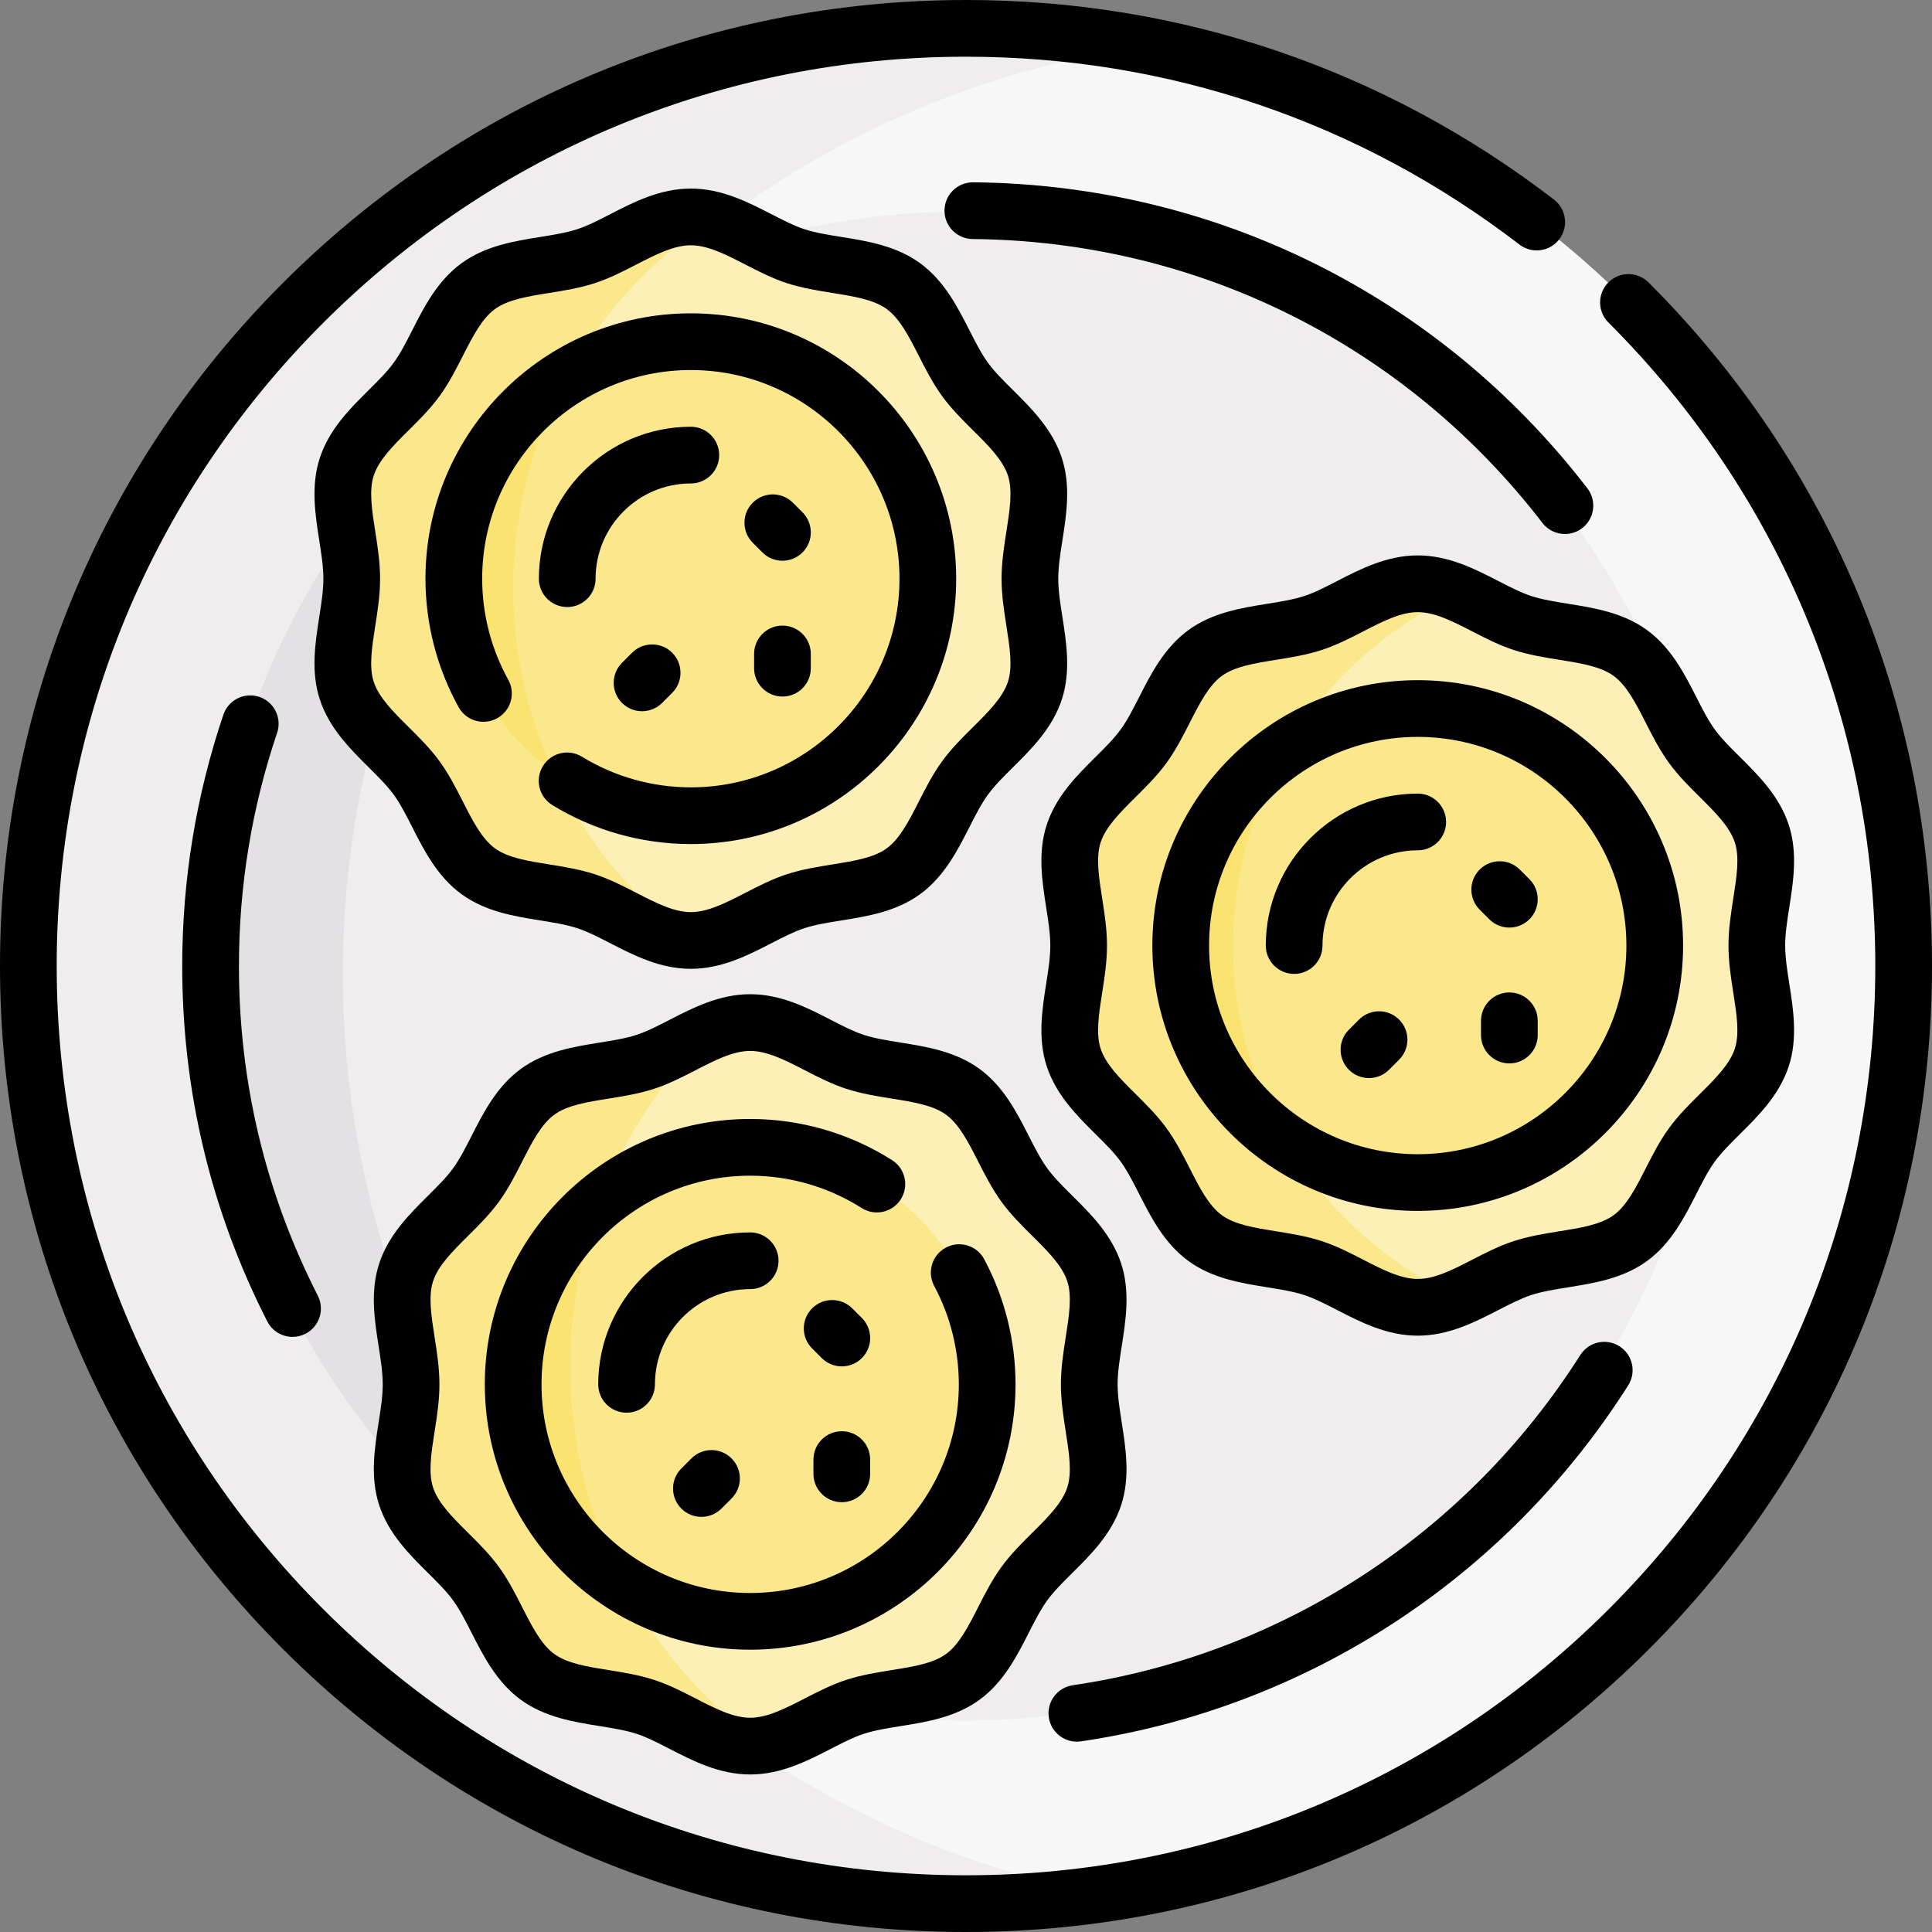 <svg id="Capa_1" enable-background="new 0 0 511.022 511.022" height="512" viewBox="0 0 511.022 511.022" width="512" xmlns="http://www.w3.org/2000/svg"><rect x="0" y="0" width="511.022" height="511.022" fill="#808080" stroke="none"/><g><g><circle cx="255.511" cy="255.511" fill="#f8f7f8" r="248.011"/><path d="m90.677 257.601c0-124.952 92.397-228.324 212.598-245.506-15.462-3.017-31.419-4.595-47.764-4.595-136.973 0-248.011 111.039-248.011 248.011s111.038 248.011 248.011 248.011c12.021 0 23.797-.849 35.362-2.502-114.11-22.27-200.196-122.791-200.196-243.419z" fill="#efedee"/><circle cx="254.811" cy="255.511" fill="#efedee" r="199.576"/><path d="m172.195 73.791c-68.994 31.417-116.96 100.965-116.96 181.72 0 77.198 43.835 144.152 107.969 177.346-44.811-44.874-72.527-106.826-72.527-175.257 0-72.892 31.453-138.432 81.518-183.809z" fill="#e4e1e5"/><g><g><path d="m182.726 248.757c-9.991 0-18.689-7.442-27.712-10.38-9.341-3.042-20.731-2.253-28.513-7.922-7.856-5.723-10.591-16.84-16.314-24.696-5.669-7.782-15.434-13.781-18.476-23.122-2.938-9.023 1.325-19.579 1.325-29.57s-4.264-20.547-1.325-29.57c3.042-9.341 12.808-15.34 18.477-23.122 5.723-7.856 8.458-18.973 16.314-24.696 7.782-5.669 19.172-4.88 28.513-7.922 9.023-2.938 17.721-10.38 27.712-10.38s18.689 7.442 27.712 10.38c9.341 3.042 20.731 2.253 28.513 7.922 7.856 5.723 10.591 16.84 16.314 24.696 5.669 7.782 15.434 13.781 18.476 23.122 2.938 9.023-1.325 19.579-1.325 29.57s4.264 20.547 1.325 29.57c-3.042 9.341-12.808 15.34-18.477 23.122-5.723 7.856-8.458 18.973-16.314 24.696-7.782 5.669-19.172 4.88-28.513 7.922-9.024 2.939-17.722 10.38-27.712 10.38z" fill="#fcf0b6"/><path d="m135.733 155.474c0-40.725 20.939-76.56 52.61-97.365-1.825-.46-3.709-.732-5.617-.732-9.991 0-18.689 7.441-27.712 10.38-9.341 3.042-20.731 2.253-28.513 7.922-7.856 5.723-10.591 16.84-16.314 24.696-5.669 7.782-15.435 13.781-18.477 23.122-2.938 9.023 1.325 19.579 1.325 29.57s-4.264 20.546-1.325 29.57c3.042 9.341 12.807 15.34 18.476 23.122 5.723 7.856 8.458 18.974 16.314 24.697 7.782 5.669 19.172 4.88 28.513 7.922 8.947 2.913 17.591 10.254 27.475 10.378-28.374-21.231-46.755-55.117-46.755-93.282z" fill="#fbe88c"/><circle cx="182.725" cy="153.067" fill="#fbe88c" r="62.69"/><path d="m146.366 204.12c-6.819-14.804-10.633-31.278-10.633-48.646 0-20.256 5.178-39.299 14.276-55.888-17.978 11.021-29.974 30.848-29.974 53.48 0 21.064 10.399 39.687 26.331 51.054z" fill="#fbe372"/><path d="m374.996 345.792c-9.991 0-18.689-7.442-27.712-10.38-9.341-3.042-20.731-2.253-28.513-7.922-7.856-5.723-10.591-16.84-16.314-24.696-5.669-7.782-15.434-13.781-18.476-23.122-2.938-9.023 1.325-19.579 1.325-29.57s-4.264-20.547-1.325-29.57c3.042-9.341 12.808-15.34 18.477-23.122 5.723-7.856 8.458-18.973 16.314-24.696 7.782-5.669 19.172-4.88 28.513-7.922 9.023-2.938 17.721-10.38 27.712-10.38s18.689 7.442 27.712 10.38c9.341 3.042 20.731 2.253 28.513 7.922 7.856 5.723 10.591 16.84 16.314 24.696 5.669 7.782 15.434 13.781 18.476 23.122 2.938 9.023-1.325 19.579-1.325 29.57s4.264 20.547 1.325 29.57c-3.042 9.341-12.808 15.34-18.477 23.122-5.723 7.856-8.458 18.973-16.314 24.696-7.782 5.669-19.172 4.88-28.513 7.922-9.023 2.938-17.721 10.38-27.712 10.38z" fill="#fcf0b6"/><path d="m326.164 250.151c0-41.353 24.503-76.986 59.785-93.16-3.525-1.503-7.141-2.58-10.953-2.58-9.991 0-18.689 7.441-27.712 10.38-9.341 3.042-20.731 2.253-28.513 7.922-7.856 5.723-10.591 16.84-16.314 24.696-5.669 7.782-15.435 13.781-18.477 23.122-2.938 9.023 1.325 19.579 1.325 29.57s-4.264 20.546-1.325 29.57c3.042 9.341 12.807 15.34 18.476 23.122 5.723 7.856 8.458 18.974 16.314 24.697 7.782 5.669 19.172 4.88 28.513 7.922 9.023 2.938 17.721 10.38 27.712 10.38 3.772 0 7.374-1.067 10.865-2.545-35.223-16.198-59.696-51.786-59.696-93.096z" fill="#fbe88c"/><circle cx="374.996" cy="250.101" fill="#fbe88c" r="62.69"/><path d="m312.305 250.101c0 21.89 11.227 41.149 28.228 52.361-9.121-15.311-14.37-33.196-14.37-52.312 0-19.173 5.275-37.113 14.442-52.457-17.041 11.206-28.3 30.488-28.3 52.408z" fill="#fbe372"/><path d="m198.423 461.855c-9.991 0-18.689-7.441-27.712-10.38-9.341-3.042-20.731-2.253-28.513-7.922-7.856-5.723-10.591-16.84-16.314-24.697-5.669-7.782-15.434-13.781-18.476-23.122-2.938-9.023 1.325-19.579 1.325-29.57s-4.264-20.547-1.325-29.57c3.042-9.341 12.808-15.34 18.477-23.122 5.723-7.856 8.458-18.973 16.314-24.696 7.782-5.669 19.172-4.88 28.513-7.922 9.023-2.938 17.721-10.38 27.712-10.38s18.689 7.442 27.712 10.38c9.341 3.042 20.731 2.253 28.513 7.922 7.856 5.723 10.591 16.84 16.314 24.696 5.669 7.782 15.434 13.781 18.476 23.122 2.938 9.023-1.325 19.579-1.325 29.57s4.264 20.547 1.325 29.57c-3.042 9.341-12.808 15.34-18.477 23.122-5.723 7.856-8.458 18.973-16.314 24.696-7.782 5.669-19.172 4.88-28.513 7.922-9.023 2.94-17.721 10.381-27.712 10.381z" fill="#fcf0b6"/><path d="m150.812 361.415c0-34.725 14.292-66.126 37.297-88.63-5.947 2.438-11.61 6.185-17.397 8.07-9.341 3.042-20.731 2.253-28.513 7.922-7.856 5.723-10.591 16.84-16.314 24.696-5.669 7.782-15.435 13.781-18.477 23.122-2.938 9.023 1.325 19.579 1.325 29.57s-4.264 20.546-1.325 29.57c3.042 9.341 12.808 15.34 18.476 23.122 5.723 7.856 8.458 18.974 16.314 24.697 7.782 5.669 19.172 4.88 28.513 7.922 9.023 2.938 17.721 10.38 27.712 10.38 1.122 0 2.236-.096 3.328-.266-30.869-22.548-50.939-59.021-50.939-100.175z" fill="#fbe88c"/><circle cx="198.423" cy="366.165" fill="#fbe88c" r="62.69"/><path d="m135.733 366.165c0 22.39 11.746 42.025 29.403 53.114-9.139-17.275-14.324-36.963-14.324-57.864 0-15.425 2.826-30.191 7.977-43.815-14.07 11.495-23.056 28.978-23.056 48.565z" fill="#fbe372"/></g></g></g><g><path d="m97.505 202.946c2.511 2.491 4.883 4.846 6.62 7.229 1.773 2.435 3.308 5.451 4.932 8.644 3.11 6.113 6.636 13.042 13.027 17.699 6.345 4.621 14.01 5.85 20.773 6.934 3.559.57 6.921 1.108 9.834 2.058 2.725.887 5.643 2.39 8.732 3.98 6.161 3.172 13.146 6.768 21.302 6.768s15.141-3.596 21.302-6.768c3.09-1.591 6.008-3.094 8.732-3.98 2.913-.949 6.274-1.488 9.834-2.058 6.763-1.084 14.428-2.312 20.772-6.934 6.392-4.656 9.917-11.585 13.027-17.698 1.624-3.193 3.159-6.209 4.933-8.645 1.737-2.384 4.108-4.737 6.619-7.229 4.896-4.858 10.445-10.366 12.928-17.987 2.393-7.349 1.199-14.968.146-21.689-.567-3.621-1.104-7.041-1.104-10.203s.536-6.582 1.104-10.203c1.053-6.722 2.246-14.341-.146-21.688-2.482-7.622-8.031-13.129-12.927-17.987-2.511-2.491-4.883-4.846-6.62-7.229-1.773-2.435-3.308-5.451-4.932-8.644-3.11-6.113-6.636-13.042-13.027-17.699-6.345-4.621-14.01-5.85-20.773-6.934-3.559-.57-6.921-1.108-9.834-2.058-2.725-.887-5.643-2.39-8.732-3.98-6.161-3.172-13.146-6.768-21.302-6.768s-15.141 3.596-21.302 6.768c-3.09 1.591-6.008 3.094-8.732 3.98-2.913.949-6.274 1.488-9.834 2.058-6.763 1.084-14.428 2.312-20.772 6.934-6.392 4.656-9.917 11.585-13.027 17.698-1.624 3.193-3.159 6.209-4.933 8.645-1.737 2.384-4.108 4.737-6.619 7.229-4.896 4.858-10.445 10.366-12.928 17.987-2.393 7.349-1.199 14.968-.146 21.689.567 3.621 1.104 7.041 1.104 10.203s-.536 6.582-1.104 10.203c-1.053 6.722-2.246 14.341.146 21.688 2.483 7.622 8.031 13.128 12.927 17.987zm1.746-62.404c-.869-5.549-1.69-10.79-.409-14.723 1.358-4.173 5.182-7.968 9.23-11.984 2.818-2.798 5.733-5.69 8.176-9.044 2.478-3.4 4.359-7.099 6.179-10.675 2.574-5.059 5.005-9.837 8.49-12.375 3.438-2.504 8.721-3.351 14.314-4.247 3.971-.637 8.077-1.294 12.104-2.605 3.872-1.262 7.473-3.115 10.954-4.907 5.099-2.625 9.914-5.104 14.436-5.104s9.337 2.479 14.436 5.104c3.481 1.792 7.082 3.646 10.954 4.907 4.027 1.312 8.134 1.969 12.105 2.605 5.594.896 10.877 1.743 14.314 4.246 3.485 2.54 5.916 7.317 8.489 12.377 1.819 3.575 3.701 7.273 6.178 10.674 2.443 3.354 5.358 6.247 8.178 9.045 4.048 4.017 7.871 7.811 9.23 11.984 1.28 3.932.459 9.173-.41 14.722-.632 4.029-1.284 8.196-1.284 12.525s.652 8.496 1.284 12.525c.869 5.549 1.69 10.79.409 14.723-1.358 4.173-5.182 7.968-9.23 11.984-2.818 2.798-5.733 5.69-8.176 9.044-2.478 3.4-4.359 7.099-6.179 10.675-2.574 5.059-5.005 9.837-8.49 12.375-3.438 2.504-8.721 3.351-14.314 4.247-3.971.637-8.077 1.294-12.104 2.605-3.872 1.262-7.473 3.115-10.954 4.907-5.099 2.625-9.914 5.104-14.436 5.104s-9.337-2.479-14.436-5.104c-3.481-1.792-7.082-3.646-10.954-4.907-4.027-1.312-8.134-1.969-12.105-2.605-5.594-.896-10.877-1.743-14.314-4.246-3.485-2.54-5.916-7.317-8.489-12.377-1.819-3.575-3.701-7.273-6.178-10.674-2.443-3.354-5.358-6.247-8.178-9.045-4.048-4.017-7.871-7.811-9.23-11.984-1.28-3.932-.459-9.173.41-14.722.632-4.029 1.284-8.196 1.284-12.525s-.652-8.496-1.284-12.525z"/><path d="m131.512 189.982c3.622-2.009 4.93-6.574 2.921-10.196-4.513-8.136-6.897-17.375-6.897-26.719 0-30.432 24.759-55.19 55.19-55.19s55.189 24.759 55.189 55.19-24.758 55.19-55.189 55.19c-10.194 0-20.155-2.804-28.805-8.109-3.529-2.164-8.148-1.06-10.314 2.473-2.165 3.53-1.059 8.148 2.473 10.314 11.01 6.753 23.683 10.322 36.646 10.322 38.702 0 70.189-31.487 70.189-70.19s-31.487-70.19-70.189-70.19c-38.703 0-70.19 31.487-70.19 70.19 0 11.883 3.036 23.639 8.78 33.994 2.008 3.622 6.573 4.932 10.196 2.921z"/><path d="m190.226 120.376c0-4.143-3.357-7.5-7.5-7.5-22.161 0-40.19 18.029-40.19 40.19 0 4.143 3.357 7.5 7.5 7.5s7.5-3.357 7.5-7.5c0-13.89 11.301-25.19 25.19-25.19 4.142 0 7.5-3.357 7.5-7.5z"/><path d="m212.266 135.513-2.549-2.549c-2.93-2.928-7.678-2.928-10.607 0-2.929 2.93-2.929 7.678 0 10.607l2.549 2.549c1.465 1.464 3.385 2.196 5.304 2.196s3.839-.732 5.304-2.196c2.927-2.929 2.927-7.677-.001-10.607z"/><path d="m206.962 165.473c-4.143 0-7.5 3.357-7.5 7.5v3.768c0 4.143 3.357 7.5 7.5 7.5s7.5-3.357 7.5-7.5v-3.768c0-4.142-3.358-7.5-7.5-7.5z"/><path d="m167.189 172.652-2.668 2.668c-2.929 2.93-2.929 7.678 0 10.607 1.465 1.464 3.385 2.196 5.304 2.196s3.839-.732 5.304-2.196l2.668-2.668c2.929-2.93 2.929-7.678 0-10.607-2.93-2.928-7.678-2.928-10.608 0z"/><path d="m473.144 218.209c-2.482-7.622-8.031-13.129-12.927-17.987-2.511-2.491-4.883-4.846-6.62-7.229-1.773-2.435-3.308-5.451-4.932-8.644-3.11-6.113-6.636-13.042-13.027-17.699-6.345-4.621-14.01-5.85-20.773-6.934-3.559-.57-6.921-1.108-9.834-2.058-2.725-.887-5.643-2.39-8.732-3.98-6.161-3.172-13.146-6.768-21.302-6.768s-15.141 3.596-21.302 6.768c-3.09 1.591-6.008 3.094-8.732 3.98-2.913.949-6.274 1.488-9.834 2.058-6.763 1.084-14.428 2.312-20.772 6.934-6.392 4.656-9.917 11.585-13.027 17.698-1.624 3.193-3.159 6.209-4.934 8.645-1.736 2.385-4.108 4.738-6.619 7.23-4.896 4.857-10.444 10.364-12.927 17.985-2.393 7.349-1.199 14.968-.146 21.689.567 3.621 1.104 7.041 1.104 10.203s-.536 6.582-1.104 10.203c-1.053 6.722-2.246 14.341.146 21.688 2.482 7.622 8.031 13.129 12.927 17.987 2.511 2.491 4.883 4.846 6.62 7.229 1.773 2.435 3.308 5.451 4.932 8.644 3.11 6.113 6.636 13.042 13.027 17.699 6.345 4.621 14.01 5.85 20.773 6.934 3.559.57 6.921 1.108 9.834 2.058 2.725.887 5.643 2.39 8.732 3.98 6.161 3.172 13.146 6.768 21.302 6.768s15.141-3.596 21.302-6.768c3.09-1.591 6.008-3.094 8.732-3.98 2.913-.949 6.274-1.488 9.834-2.058 6.763-1.084 14.428-2.312 20.772-6.934 6.392-4.656 9.917-11.585 13.027-17.698 1.624-3.193 3.159-6.209 4.933-8.645 1.737-2.384 4.108-4.737 6.619-7.229 4.896-4.858 10.445-10.366 12.928-17.987 2.393-7.349 1.199-14.968.146-21.689-.567-3.621-1.104-7.041-1.104-10.203s.536-6.582 1.104-10.203c1.053-6.72 2.246-14.339-.146-21.687zm-14.673 44.417c.869 5.549 1.69 10.79.409 14.723-1.358 4.173-5.182 7.968-9.23 11.984-2.818 2.798-5.733 5.69-8.176 9.044-2.478 3.4-4.359 7.099-6.179 10.675-2.574 5.059-5.005 9.837-8.49 12.375-3.438 2.504-8.721 3.351-14.314 4.247-3.971.637-8.077 1.294-12.104 2.605-3.872 1.262-7.473 3.115-10.954 4.907-5.099 2.625-9.914 5.104-14.436 5.104s-9.337-2.479-14.436-5.104c-3.481-1.792-7.082-3.646-10.954-4.907-4.027-1.312-8.134-1.969-12.105-2.605-5.594-.896-10.877-1.743-14.314-4.246-3.485-2.54-5.916-7.317-8.489-12.377-1.819-3.575-3.701-7.273-6.178-10.674-2.443-3.354-5.358-6.247-8.178-9.045-4.048-4.017-7.871-7.811-9.23-11.984-1.28-3.932-.459-9.173.41-14.722.632-4.029 1.284-8.196 1.284-12.525s-.652-8.496-1.284-12.525c-.869-5.549-1.69-10.79-.409-14.723 1.358-4.173 5.182-7.967 9.229-11.983 2.819-2.798 5.735-5.69 8.178-9.045 2.478-3.4 4.359-7.099 6.179-10.675 2.574-5.059 5.005-9.837 8.49-12.375 3.438-2.504 8.721-3.351 14.314-4.247 3.971-.637 8.077-1.294 12.104-2.605 3.872-1.262 7.473-3.115 10.954-4.907 5.099-2.625 9.914-5.104 14.436-5.104s9.337 2.479 14.436 5.104c3.481 1.792 7.082 3.646 10.954 4.907 4.027 1.312 8.134 1.969 12.105 2.605 5.594.896 10.877 1.743 14.314 4.246 3.485 2.54 5.916 7.317 8.489 12.377 1.819 3.575 3.701 7.273 6.178 10.674 2.443 3.354 5.358 6.247 8.178 9.045 4.048 4.017 7.871 7.811 9.23 11.984 1.28 3.932.459 9.173-.41 14.722-.632 4.029-1.284 8.196-1.284 12.525s.651 8.496 1.283 12.525z"/><path d="m374.996 179.911c-38.703 0-70.19 31.487-70.19 70.19s31.487 70.19 70.19 70.19 70.19-31.487 70.19-70.19-31.487-70.19-70.19-70.19zm0 125.381c-30.432 0-55.19-24.759-55.19-55.19s24.759-55.19 55.19-55.19 55.19 24.759 55.19 55.19-24.758 55.19-55.19 55.19z"/><path d="m374.996 209.911c-22.161 0-40.19 18.029-40.19 40.19 0 4.143 3.357 7.5 7.5 7.5s7.5-3.357 7.5-7.5c0-13.89 11.301-25.19 25.19-25.19 4.143 0 7.5-3.357 7.5-7.5s-3.357-7.5-7.5-7.5z"/><path d="m401.987 229.999c-2.93-2.928-7.678-2.928-10.607 0-2.929 2.93-2.929 7.678 0 10.607l2.549 2.549c1.465 1.464 3.385 2.196 5.304 2.196s3.839-.732 5.304-2.196c2.929-2.93 2.929-7.678 0-10.607z"/><path d="m399.232 262.507c-4.143 0-7.5 3.357-7.5 7.5v3.768c0 4.143 3.357 7.5 7.5 7.5s7.5-3.357 7.5-7.5v-3.768c0-4.142-3.357-7.5-7.5-7.5z"/><path d="m359.46 269.686-2.668 2.668c-2.929 2.93-2.929 7.678 0 10.607 1.465 1.464 3.385 2.196 5.304 2.196s3.839-.732 5.304-2.196l2.668-2.668c2.929-2.93 2.929-7.678 0-10.607-2.93-2.928-7.678-2.928-10.608 0z"/><path d="m100.276 398.055c2.481 7.623 8.03 13.13 12.927 17.988 2.511 2.492 4.882 4.846 6.619 7.23 1.774 2.435 3.309 5.451 4.934 8.645 3.11 6.112 6.635 13.041 13.026 17.696 6.344 4.622 14.01 5.851 20.772 6.935 3.56.569 6.921 1.108 9.834 2.058 2.725.887 5.643 2.39 8.732 3.98 6.162 3.172 13.146 6.768 21.303 6.768s15.14-3.596 21.302-6.768c3.09-1.591 6.008-3.094 8.732-3.98 2.913-.949 6.274-1.488 9.834-2.058 6.763-1.084 14.428-2.312 20.772-6.935 6.392-4.655 9.917-11.585 13.027-17.698 1.624-3.192 3.159-6.209 4.932-8.644 1.737-2.384 4.108-4.737 6.62-7.229 4.896-4.858 10.445-10.366 12.928-17.987 2.393-7.349 1.199-14.968.146-21.689-.567-3.621-1.104-7.041-1.104-10.203s.536-6.582 1.104-10.203c1.053-6.722 2.246-14.341-.146-21.688-2.482-7.622-8.031-13.129-12.927-17.987-2.511-2.491-4.883-4.846-6.62-7.229-1.773-2.435-3.308-5.451-4.933-8.645-3.11-6.112-6.635-13.041-13.026-17.698-6.345-4.621-14.01-5.85-20.773-6.934-3.559-.57-6.921-1.108-9.834-2.058-2.725-.887-5.643-2.39-8.732-3.98-6.162-3.172-13.146-6.768-21.302-6.768-8.157 0-15.141 3.596-21.303 6.769-3.09 1.591-6.008 3.093-8.731 3.979-2.913.949-6.275 1.487-9.834 2.058-6.763 1.084-14.429 2.312-20.772 6.934-6.393 4.656-9.918 11.586-13.028 17.699-1.624 3.193-3.159 6.209-4.932 8.644-1.737 2.384-4.108 4.737-6.619 7.229-4.896 4.858-10.445 10.366-12.928 17.987-2.393 7.349-1.199 14.968-.146 21.689.567 3.621 1.104 7.041 1.104 10.203s-.536 6.582-1.104 10.203c-1.053 6.721-2.246 14.34.146 21.687zm14.673-44.416c-.869-5.549-1.69-10.79-.409-14.723 1.358-4.173 5.182-7.968 9.23-11.984 2.818-2.798 5.733-5.69 8.177-9.044 2.477-3.4 4.357-7.098 6.177-10.673 2.574-5.06 5.006-9.838 8.491-12.378 3.437-2.504 8.721-3.35 14.313-4.246 3.972-.637 8.078-1.294 12.105-2.606 3.872-1.261 7.472-3.114 10.953-4.906 5.099-2.625 9.914-5.104 14.437-5.104 4.521 0 9.337 2.479 14.436 5.104 3.481 1.792 7.082 3.646 10.954 4.907 4.027 1.312 8.134 1.969 12.105 2.605 5.594.896 10.877 1.743 14.313 4.246 3.485 2.539 5.916 7.317 8.49 12.376 1.819 3.576 3.701 7.274 6.178 10.675 2.443 3.354 5.358 6.247 8.178 9.045 4.048 4.017 7.871 7.811 9.23 11.984 1.28 3.932.459 9.173-.41 14.722-.632 4.029-1.284 8.196-1.284 12.525s.652 8.496 1.284 12.525c.869 5.549 1.69 10.79.409 14.723-1.358 4.173-5.183 7.968-9.23 11.984-2.819 2.798-5.734 5.69-8.178 9.044-2.477 3.4-4.357 7.099-6.177 10.674-2.574 5.06-5.006 9.838-8.49 12.376-3.438 2.504-8.721 3.351-14.314 4.247-3.971.637-8.077 1.294-12.104 2.605-3.872 1.262-7.473 3.115-10.954 4.907-5.099 2.625-9.914 5.104-14.436 5.104s-9.338-2.479-14.437-5.104c-3.481-1.792-7.082-3.646-10.954-4.906-4.027-1.312-8.134-1.97-12.105-2.606-5.594-.896-10.877-1.743-14.313-4.246-3.484-2.539-5.916-7.317-8.489-12.375-1.82-3.577-3.701-7.275-6.179-10.676-2.443-3.354-5.358-6.246-8.177-9.044-4.048-4.017-7.871-7.812-9.23-11.985-1.28-3.932-.459-9.173.41-14.722.632-4.029 1.284-8.196 1.284-12.525s-.652-8.496-1.284-12.525z"/><path d="m198.423 436.355c38.703 0 70.19-31.487 70.19-70.19 0-11.53-2.865-22.974-8.286-33.094-1.957-3.65-6.502-5.024-10.152-3.07-3.651 1.956-5.026 6.501-3.07 10.152 4.258 7.949 6.509 16.944 6.509 26.012 0 30.432-24.759 55.19-55.19 55.19s-55.19-24.759-55.19-55.19 24.759-55.19 55.19-55.19c10.47 0 20.67 2.958 29.496 8.554 3.495 2.218 8.132 1.182 10.35-2.318 2.218-3.498 1.181-8.132-2.318-10.35-11.231-7.121-24.208-10.886-37.527-10.886-38.703 0-70.19 31.487-70.19 70.19s31.485 70.19 70.188 70.19z"/><path d="m205.924 333.474c0-4.143-3.357-7.5-7.5-7.5-22.161 0-40.19 18.029-40.19 40.19 0 4.143 3.357 7.5 7.5 7.5s7.5-3.357 7.5-7.5c0-13.89 11.301-25.19 25.19-25.19 4.142 0 7.5-3.357 7.5-7.5z"/><path d="m227.964 348.611-2.549-2.549c-2.93-2.928-7.678-2.928-10.607 0-2.929 2.93-2.929 7.678 0 10.607l2.549 2.549c1.465 1.464 3.385 2.196 5.304 2.196s3.839-.732 5.304-2.196c2.928-2.929 2.928-7.677-.001-10.607z"/><path d="m222.66 378.571c-4.143 0-7.5 3.357-7.5 7.5v3.768c0 4.143 3.357 7.5 7.5 7.5s7.5-3.357 7.5-7.5v-3.768c0-4.143-3.357-7.5-7.5-7.5z"/><path d="m182.888 385.75-2.668 2.668c-2.929 2.93-2.929 7.678 0 10.607 1.465 1.464 3.385 2.196 5.304 2.196s3.839-.732 5.304-2.196l2.668-2.668c2.929-2.93 2.929-7.678 0-10.607-2.931-2.928-7.679-2.928-10.608 0z"/><path d="m436.033 74.691c-2.93-2.926-7.679-2.923-10.606.009s-2.923 7.68.009 10.606c45.519 45.443 70.587 105.891 70.587 170.205 0 64.243-25.018 124.641-70.444 170.067-45.427 45.426-105.824 70.443-170.067 70.443s-124.642-25.017-170.068-70.442c-45.426-45.427-70.444-105.825-70.444-170.068s25.018-124.64 70.444-170.066c45.426-45.427 105.824-70.445 170.067-70.445 53.461 0 104.081 17.182 146.388 49.687 3.286 2.525 7.995 1.907 10.517-1.378 2.523-3.284 1.907-7.993-1.378-10.517-44.952-34.537-98.732-52.792-155.527-52.792-68.249 0-132.414 26.579-180.674 74.837-48.259 48.26-74.837 112.425-74.837 180.674 0 68.25 26.578 132.414 74.837 180.674 48.26 48.26 112.424 74.837 180.674 74.837s132.414-26.577 180.674-74.837 74.838-112.424 74.838-180.674c-.001-68.326-26.632-132.543-74.99-180.82z"/><path d="m257.389 48.224h-.067c-4.111 0-7.462 3.314-7.499 7.434-.036 4.142 3.291 7.529 7.434 7.566 59.457.528 114.396 27.9 150.727 75.096 1.478 1.919 3.7 2.925 5.949 2.925 1.597 0 3.206-.508 4.569-1.557 3.282-2.527 3.895-7.236 1.368-10.519-39.163-50.871-98.385-80.375-162.481-80.945z"/><path d="m68.599 184.333c-3.926-1.329-8.181.777-9.508 4.701-7.227 21.361-10.891 43.726-10.891 66.477 0 33.087 7.569 64.715 22.496 94.006 1.325 2.6 3.958 4.097 6.688 4.097 1.146 0 2.309-.264 3.399-.819 3.69-1.881 5.158-6.397 3.277-10.088-13.841-27.163-20.86-56.499-20.86-87.196 0-21.112 3.398-41.861 10.1-61.67 1.327-3.924-.778-8.18-4.701-9.508z"/><path d="m284.827 460.675c.363 0 .731-.026 1.102-.081 59.57-8.763 112.325-43.081 144.735-94.153 2.22-3.497 1.184-8.132-2.313-10.351-3.496-2.219-8.132-1.185-10.351 2.313-30.071 47.385-79.005 79.223-134.255 87.351-4.098.603-6.932 4.413-6.328 8.512.548 3.728 3.751 6.409 7.41 6.409z"/></g></g></svg>